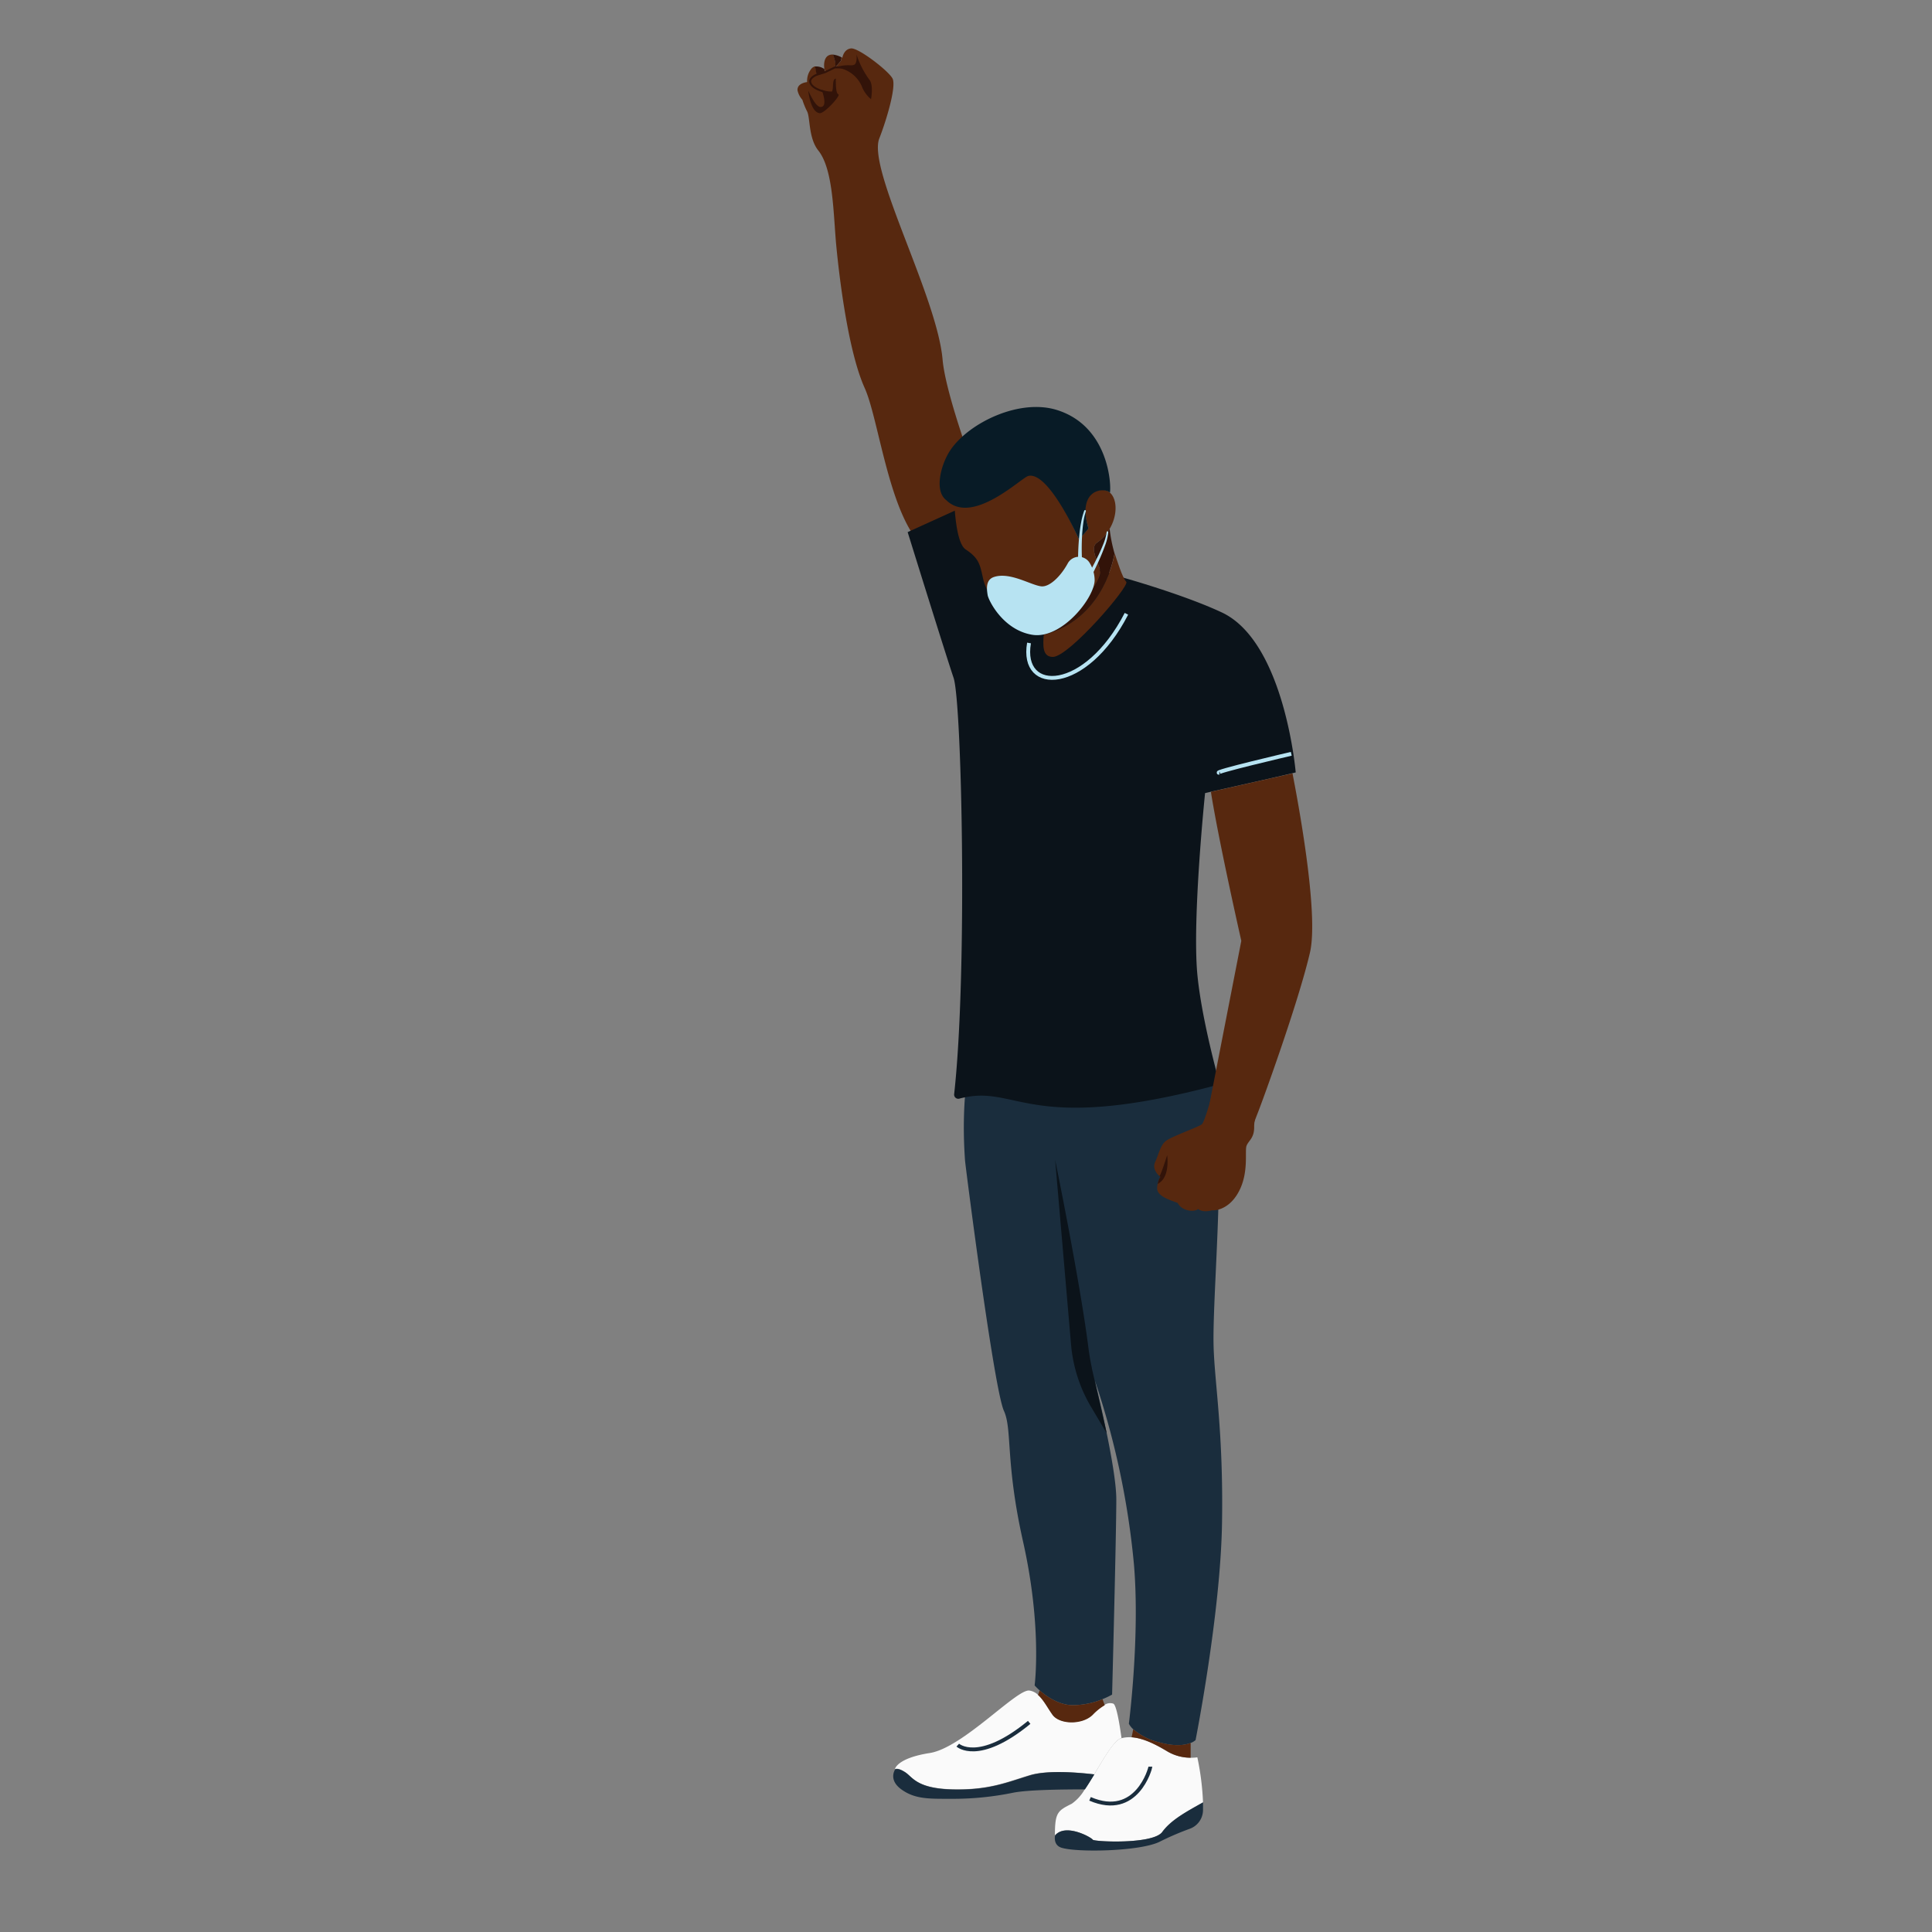 <svg xmlns="http://www.w3.org/2000/svg" viewBox="0 0 500 500">
  <rect x="0" y="0" width="500" height="500" fill="#808080" stroke="none"/>
  <defs>
    <style>
      .cls-1 {
        fill: #57280f;
      }

      .cls-2 {
        fill: #321309;
      }

      .cls-3, .cls-8, .cls-9 {
        fill: none;
        stroke-miterlimit: 10;
      }

      .cls-3 {
        stroke: #321309;
        stroke-width: 0.5px;
      }

      .cls-4 {
        fill: #1a2d3d;
      }

      .cls-5 {
        fill: #0b131a;
      }

      .cls-6 {
        fill: #fafafa;
      }

      .cls-7 {
        fill: #081b26;
      }

      .cls-8 {
        stroke: #b7e3f2;
      }

      .cls-9 {
        stroke: #1a2d3d;
      }

      .cls-10 {
        fill: #b7e3f2;
      }
    </style>
  </defs>
  <title>1</title>
  <g id="Слой_2" data-name="Слой 2">
    <g>
      <path class="cls-1" d="M252.07,121.61c-2.25-6.19-7.49-21.19-8.13-28.55-1.43-16.36-19.5-49.22-16.38-57.23,2-5.12,4.43-13.53,3.43-15.5s-8.82-8-10.74-7.8S218,14.95,218,14.95l-.17-.1-.2.92s-2.11,2.54-1.55,1.48c.35-.67-.1-2.07-.48-3.12a2.11,2.11,0,0,0-1.3.28c-1.05.67-1.08,2.31-1,3l.26,1.24-2.16.67-.4-2.15a1.77,1.77,0,0,0-1.11.74,4.9,4.9,0,0,0-1,3.33,4.19,4.19,0,0,0-.55.1c-.77.19-2.06.71-1.94,2.06a5.38,5.38,0,0,0,1.25,2.42,20.47,20.47,0,0,0,1.22,3c.83,1.51.33,6.91,2.9,10.12,4,5,3.88,16.87,4.7,25.1.88,9,3.17,27.2,7.31,36.38,3.32,7.34,5.78,28.17,12.71,38.22l13-3.81c.09-1.61.24-3.15.37-4.42C248.21,128,249.35,124.7,252.07,121.61Z"/>
      <path class="cls-2" d="M212.16,29.29c-2-.16-2.75-3.93-3-5.86,1,2.14,2.15,4.2,3.16,4.25,2.11.11.33-4.44.33-4.44a7.51,7.51,0,0,0,2.66.45c.5-1-.05-3.16,1-3.36,0,1.64,0,3.83.67,4.09S213.37,29.39,212.16,29.29Z"/>
      <path class="cls-2" d="M217.8,14.85l-.2.92s-2.11,2.54-1.55,1.48c.35-.67-.1-2.07-.48-3.12A6,6,0,0,1,217.8,14.85Z"/>
      <path class="cls-2" d="M213.49,18.69l-2.16.67-.4-2.15a3.63,3.63,0,0,1,2.34.61s0-.14,0-.37Z"/>
      <path class="cls-2" d="M225.42,25.67a8.2,8.2,0,0,1-2.22-2.92,8.15,8.15,0,0,0-7.11-5.3c3.22-1,4.18-.27,5-.71s.59-2.54.56-2.7a22.72,22.72,0,0,0,3.47,6.76C226.08,22.3,225.42,25.67,225.42,25.67Z"/>
      <path class="cls-2" d="M216.08,17.44h0C216,17.45,216,17.44,216.08,17.44Z"/>
      <path class="cls-3" d="M218.43,17.45h-2.36l-2.58,1.24-2.16.67s-1.89.71-1.64,1.91,1.91,2,3.68,2.46"/>
    </g>
    <path class="cls-4" d="M316.26,394.06c-.36,23.53-6.85,56.28-6.85,56.28a4,4,0,0,1-1.27.74c-1.34.53-3.84,1-7.93-.11a16,16,0,0,1-6.94-3.45,5.06,5.06,0,0,1-1.12-1.42s2.91-22.51,1.31-41.28a208.67,208.67,0,0,0-10.1-47.49c1.72,7.07,5.54,23.64,5.54,30.72,0,9.11-1.09,50.51-1.09,50.51a20.45,20.45,0,0,1-2.49,1.18,20.21,20.21,0,0,1-7.9,1.56c-3.59-.13-6.7-2.36-8.36-3.83a17.65,17.65,0,0,1-1.3-1.28s2-15-3-37.26c-4.61-20.55-2.75-29-4.95-33.81-2.61-5.77-10-63.73-10.06-64.78-1.24-17.24,1.56-28.34,2.43-31.26,15,9,51,2.42,59.77.74a111.32,111.32,0,0,1,2.78,14.32c2.18,19.16-1,52-.65,64.34C314.35,358.06,316.63,370.54,316.26,394.06Z"/>
    <path class="cls-5" d="M282.58,354.16l0-.12c-.36-1.66-.68-3.5-.94-5.56-2.19-17.14-8.57-48.32-8.57-48.32L277.19,348a38,38,0,0,0,5.22,16.18l4,6.74Z"/>
    <path class="cls-6" d="M311.34,466.45c-3.83,2.19-8.21,4.37-10.57,7.65s-17.68,2.55-18,2-7-4.37-9.76-1.09c0-6,.73-6.38,4.37-8.21a11.66,11.66,0,0,0,3.36-3.73c.79-1.17,1.61-2.51,2.44-3.87,2.56-4.29,5.15-8.85,7-9.36l.06,0a8.42,8.42,0,0,1,2.61-.23c3.17.22,6.52,2,9.36,3.72a11.8,11.8,0,0,0,5.92,1.57,10,10,0,0,0,1.74-.11A69.23,69.23,0,0,1,311.34,466.45Z"/>
    <path class="cls-4" d="M311.34,466.45v1.95a5.19,5.19,0,0,1-3.39,4.87,71.84,71.84,0,0,0-7.73,3.32c-5.1,2.62-22.13,2.88-25.71,1.53-2-.78-1.46-3.1-1.46-3.1,2.73-3.28,9.49.54,9.76,1.09s15.59,1.28,18-2S307.5,468.64,311.34,466.45Z"/>
    <path class="cls-6" d="M290.25,449.83l-.06,0c-1.81.51-4.41,5.07-7,9.36-3.87-.45-12.13-1.18-16.8.25-6,1.82-10.58,3.85-19.94,3.62s-10.33-3.24-12.28-4.47c-1.51-1-2.22-.87-2.45-.78l-.1,0s.49-2.8,9-4.13,22.47-16.6,25.77-16.17a4.12,4.12,0,0,1,2.21,1.07c1.44,1.26,2.49,3.37,3.75,5.13,1.82,2.55,7.73,2.68,10.42,0a14.38,14.38,0,0,1,3.09-2.48,2.54,2.54,0,0,1,2.28-.32C289,441.34,289.84,446.9,290.25,449.83Z"/>
    <path class="cls-4" d="M283.22,459.22c-.82,1.36-1.65,2.71-2.44,3.87-4.84,0-14.66.06-18.62.87a77.25,77.25,0,0,1-16,1.57c-5.71,0-9.35.12-12.88-2.43s-1.58-5.23-1.58-5.23l.1,0c.23-.09.94-.18,2.45.78,1.95,1.23,2.93,4.25,12.28,4.47s14-1.8,19.94-3.62C271.09,458,279.35,458.77,283.22,459.22Z"/>
    <path class="cls-1" d="M285.9,441.31a14.38,14.38,0,0,0-3.09,2.48c-2.7,2.68-8.6,2.55-10.42,0-1.26-1.76-2.31-3.87-3.75-5.13l.43-1.19c1.67,1.47,4.77,3.71,8.36,3.83a20.21,20.21,0,0,0,7.9-1.56Z"/>
    <path class="cls-1" d="M308.14,451.07v3.82a11.8,11.8,0,0,1-5.92-1.57c-2.84-1.7-6.2-3.5-9.36-3.72l.42-2.09a16,16,0,0,0,6.94,3.45C304.3,452.06,306.8,451.6,308.14,451.07Z"/>
    <path class="cls-5" d="M311.87,205.26s-3.35,32.31-2,46.89c1.15,12.1,5.82,28.46,5.82,28.46-50.07,13.45-52.27-.27-67.31,3.69a1.08,1.08,0,0,1-1.45-1.1c3.48-31.14,2-101.45-.14-107.77s-11.89-37.72-11.89-37.72l15-6.82c.27,4.68,40.92,18.64,40.92,18.64s15.5,4.33,25.45,9c16.2,7.68,19.06,41.37,19.06,41.37C332.11,200.73,314,204.74,311.87,205.26Z"/>
    <path class="cls-1" d="M287.17,136.86a11.29,11.29,0,0,1-3.26,3.58c-2.21,1.48.87,5.74.87,7.81s-6.43,12.14-14.63,14.84l-.08,0c-8.24,2.65-14.72-9.27-15.59-13.1s-1-5.44-4.57-7.8c-1.88-1.25-2.64-6.78-2.92-11.69-.11-1.69-.15-3.31-.17-4.66h0c5.88,6.92,17.54-3.47,19-3.83,5.29-1.32,13.38,17.52,13.38,17.52a28.17,28.17,0,0,0,2.5-2.8c-2.21-7.3.28-9.44,2.92-9.9C288.79,126.14,290,132.11,287.17,136.86Z"/>
    <path class="cls-2" d="M288.44,143.23a38.57,38.57,0,0,1-1.27-6.37,11.29,11.29,0,0,1-3.26,3.58c-2.21,1.48.87,5.74.87,7.81s-6.43,12.14-14.63,14.84c0,.39-.05.79-.08,1.2C280.1,161.7,286.49,153.38,288.44,143.23Z"/>
    <path class="cls-1" d="M291.48,150.57c-1-1-2.42-5.65-3-7.34-2,10.15-8.34,18.48-18.36,21.05-.2,2.7-.41,5.73,2.36,5.73C276.67,170,292.46,151.6,291.48,150.57Z"/>
    <path class="cls-7" d="M287.24,127.51c-1.36-1.46-8.66-1.06-5.53,9.25a28.17,28.17,0,0,1-2.5,2.8s-7.8-17.7-13.1-16.38c-1.8.45-14.48,12.95-21.22,6.25-3.23-2.43-1.33-9.44,1.11-13,4.8-7.06,18-13.46,27.76-10.25C287.18,110.55,287.63,126,287.24,127.51Z"/>
    <g>
      <path class="cls-1" d="M334.5,200.16l-21.12,4.77c2,12.69,7.87,38.56,7.87,38.56S313,285.76,313,285.78a53.44,53.44,0,0,0,10.69,7.09c.68-1.87,1.28-3.48,1.71-4.57,1.3-3.24,10.59-28.75,13.62-41.79C341.42,236.13,335.61,205.89,334.5,200.16Z"/>
      <g>
        <path class="cls-1" d="M320.55,308.48c-2.69,4.95-6.63,4.8-6.78,4.75s-2.3.76-3.72-.35c-.82.87-4.15.64-5.27-1.56-2.46-.91-5.59-1.88-5.3-4.1,0-.3.09-.57.13-.81.3-1.52.73-1.82.73-1.82a3.63,3.63,0,0,1-.29-.24c-.6-.54-1.86-1.93-1.1-3.62,1-2.16,1.33-4.4,2.88-5.53s8.27-3.51,9.2-4.23,3.79-11.92,3.79-11.92l11.87,4.84s-2.15,4.69-2.11,7.72-1.54,3.6-2,5S323.24,303.54,320.55,308.48Z"/>
        <path class="cls-2" d="M300.35,305.89a7.44,7.44,0,0,1-.73.53c.3-1.52.73-1.82.73-1.82a3.63,3.63,0,0,1-.29-.24c.38-.23,2-5.39,2-5.39S302.79,303.88,300.35,305.89Z"/>
      </g>
    </g>
    <path class="cls-8" d="M291.52,158.85C281,179.27,264,179.68,266.31,166.4"/>
    <path class="cls-8" d="M315.56,200c-2.46,0,18.62-4.92,18.62-4.92"/>
    <path class="cls-9" d="M297.72,457.21c0,.39-3.51,13.54-15.62,8.33"/>
    <path class="cls-9" d="M247.87,451.64s5.34,4.9,18.48-5.89"/>
    <path class="cls-10" d="M257.22,149.33c4.14-1.38,9.48,2.07,12.22,2.41,2.1.26,5-2.47,6.89-5.93a3.27,3.27,0,0,1,5.66-.15,8.74,8.74,0,0,1,1.3,4.32c.15,4.58-8.52,15.56-16.15,14.3s-11.35-9-11.54-10.28C255.35,152.42,255.07,150.05,257.22,149.33Z"/>
    <path class="cls-10" d="M279,145.18c0-2.21.1-4.39.32-6.57.11-1.09.24-2.18.45-3.26a18.43,18.43,0,0,1,.84-3.2.22.22,0,0,1,.28-.13.22.22,0,0,1,.13.28,18,18,0,0,0-.68,3.14c-.15,1.07-.24,2.15-.3,3.23-.12,2.16-.12,4.34,0,6.49h0a.5.5,0,0,1-1,0Z"/>
    <path class="cls-10" d="M280.73,150.33c1.17-2,2.27-4.06,3.3-6.15.51-1,1-2.1,1.43-3.18a13.06,13.06,0,0,0,.94-3.29v0a.21.21,0,0,1,.42,0,13.41,13.41,0,0,1-.83,3.47c-.4,1.11-.84,2.2-1.31,3.28-.95,2.15-2,4.26-3.07,6.34a.5.5,0,1,1-.88-.47v0Z"/>
  </g>
</svg>
